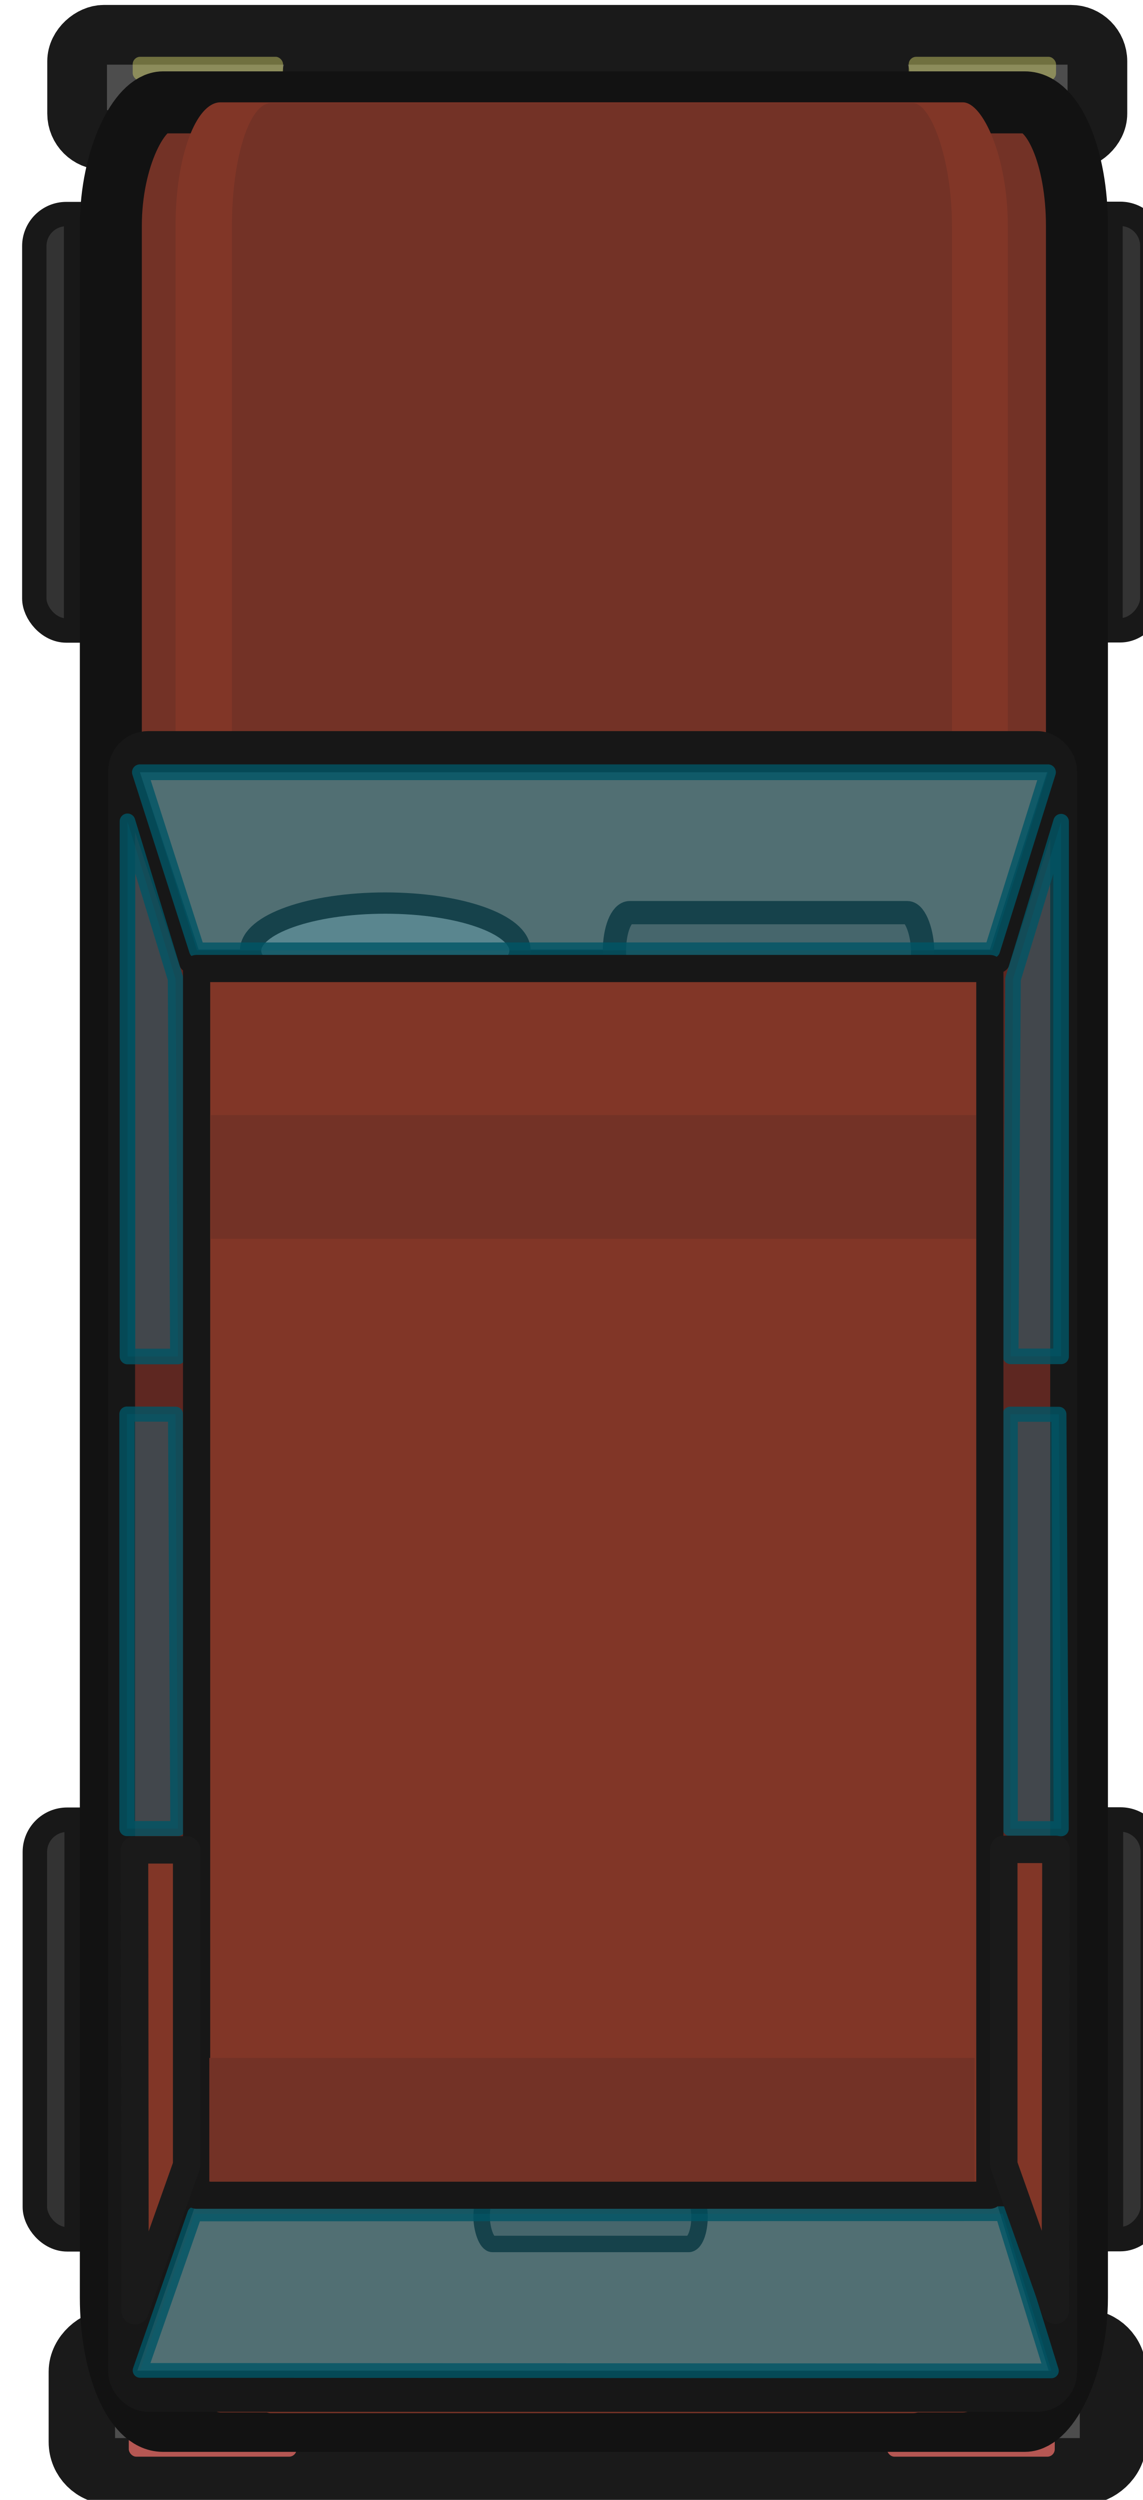 <?xml version="1.0" encoding="UTF-8" standalone="no"?>
<!-- Created with Inkscape (http://www.inkscape.org/) -->

<svg
   width="83.419mm"
   height="182.411mm"
   viewBox="0 0 83.419 182.411"
   version="1.1"
   id="svg1"
   inkscape:version="1.3.2 (091e20e, 2023-11-25)"
   sodipodi:docname="renova_rs8.svg"
   xmlns:inkscape="http://www.inkscape.org/namespaces/inkscape"
   xmlns:sodipodi="http://sodipodi.sourceforge.net/DTD/sodipodi-0.dtd"
   xmlns="http://www.w3.org/2000/svg"
   xmlns:svg="http://www.w3.org/2000/svg">
  <sodipodi:namedview
     id="namedview1"
     pagecolor="#505050"
     bordercolor="#eeeeee"
     borderopacity="1"
     inkscape:showpageshadow="0"
     inkscape:pageopacity="0"
     inkscape:pagecheckerboard="0"
     inkscape:deskcolor="#505050"
     inkscape:document-units="mm"
     inkscape:zoom="0.2102413"
     inkscape:cx="299.65568"
     inkscape:cy="485.15681"
     inkscape:window-width="1312"
     inkscape:window-height="449"
     inkscape:window-x="0"
     inkscape:window-y="25"
     inkscape:window-maximized="0"
     inkscape:current-layer="layer1" />
  <defs
     id="defs1" />
  <g
     inkscape:label="Layer 1"
     inkscape:groupmode="layer"
     id="layer1"
     transform="translate(-25.014,-20.675)">
    <g
       id="g37545-72-4-9-0"
       transform="matrix(0.935,0,0,0.935,12614.446,2832.325)">
      <g
         id="g122376-03-6">
        <rect
           style="fill:#4d4d4d;fill-opacity:1;stroke:#1a1a1a;stroke-width:4.66;stroke-dasharray:none;stroke-opacity:1;paint-order:markers stroke fill;stop-color:#000000"
           id="rect93069-6-9-52-8-9-1"
           width="8.212"
           height="79.64"
           x="2996.184"
           y="-13458.614"
           ry="2.068"
           transform="rotate(-90)" />
        <rect
           style="fill:#333333;fill-opacity:1;stroke:#181818;stroke-width:1.902;stroke-linecap:square;stroke-linejoin:round;stroke-dasharray:none;stroke-opacity:1;paint-order:normal;stop-color:#000000"
           id="rect11293-5-3-96-5-4-334-7-84-8"
           width="11.553"
           height="32.501"
           x="-13461.956"
           y="-2990.407"
           ry="2.5" />
        <rect
           style="fill:#181818;fill-opacity:1;stroke:none;stroke-width:0.796;stroke-linecap:square;stroke-linejoin:round;stroke-dasharray:none;stroke-opacity:1;paint-order:normal;stop-color:#000000"
           id="rect13084-9-9-1-4-7-0-8-55-1-85-6"
           width="2.521"
           height="31.491"
           x="13457.125"
           y="2958.159"
           transform="scale(-1)" />
        <rect
           style="fill:#333333;fill-opacity:1;stroke:#181818;stroke-width:1.902;stroke-linecap:square;stroke-linejoin:round;stroke-dasharray:none;stroke-opacity:1;paint-order:normal;stop-color:#000000"
           id="rect11293-5-3-96-5-4-3-45-0-01-8"
           width="11.553"
           height="32.501"
           x="13374.69"
           y="-2990.424"
           ry="2.5"
           transform="scale(-1,1)" />
        <rect
           style="fill:#181818;fill-opacity:1;stroke:none;stroke-width:0.796;stroke-linecap:square;stroke-linejoin:round;stroke-dasharray:none;stroke-opacity:1;paint-order:normal;stop-color:#000000"
           id="rect13084-9-9-1-4-7-0-8-7-75-8-5-8"
           width="2.521"
           height="31.491"
           x="-13379.521"
           y="2958.176"
           transform="scale(1,-1)" />
        <rect
           style="fill:#333333;fill-opacity:1;stroke:#181818;stroke-width:1.909;stroke-linecap:square;stroke-linejoin:round;stroke-dasharray:none;stroke-opacity:1;paint-order:normal;stop-color:#000000"
           id="rect11293-5-3-96-5-4-0-5-7-0-6"
           width="11.552"
           height="32.747"
           x="-13461.912"
           y="-2865.1"
           ry="2.519" />
        <rect
           style="fill:#181818;fill-opacity:1;stroke:none;stroke-width:0.799;stroke-linecap:square;stroke-linejoin:round;stroke-dasharray:none;stroke-opacity:1;paint-order:normal;stop-color:#000000"
           id="rect13084-9-9-1-4-7-0-8-8-1-8-75-8"
           width="2.521"
           height="31.73"
           x="13457.083"
           y="2832.607"
           transform="scale(-1)" />
        <rect
           style="fill:#333333;fill-opacity:1;stroke:#181818;stroke-width:1.909;stroke-linecap:square;stroke-linejoin:round;stroke-dasharray:none;stroke-opacity:1;paint-order:normal;stop-color:#000000"
           id="rect11293-5-3-96-5-4-3-4-54-0-6-9"
           width="11.552"
           height="32.747"
           x="13374.654"
           y="-2865.117"
           ry="2.519"
           transform="scale(-1,1)" />
        <rect
           style="fill:#181818;fill-opacity:1;stroke:none;stroke-width:0.799;stroke-linecap:square;stroke-linejoin:round;stroke-dasharray:none;stroke-opacity:1;paint-order:normal;stop-color:#000000"
           id="rect13084-9-9-1-4-7-0-8-7-7-2-7-06-4"
           width="2.521"
           height="31.73"
           x="-13379.483"
           y="2832.624"
           transform="scale(1,-1)" />
        <rect
           style="fill:#4d4d4d;fill-opacity:1;stroke:#1a1a1a;stroke-width:5.184;stroke-dasharray:none;stroke-opacity:1;paint-order:markers stroke fill;stop-color:#000000"
           id="rect93069-6-9-7-2-3-4-5"
           width="10.055"
           height="80.488"
           x="2814.251"
           y="-13458.244"
           ry="2.286"
           transform="rotate(-90)" />
        <rect
           style="fill:#808080;fill-opacity:1;stroke:#1a1a1a;stroke-width:2.421;stroke-dasharray:none;stroke-opacity:1;paint-order:markers stroke fill;stop-color:#000000"
           id="rect95454-76-73-7-04-6"
           width="2.355"
           height="46.561"
           x="-3002.5"
           y="-13441.389"
           ry="1.585"
           transform="matrix(0,1,1,0,0,0)" />
        <rect
           style="fill:#d9d96d;fill-opacity:0.45;stroke:none;stroke-width:1.721;stroke-linecap:square;stroke-linejoin:round;stroke-dasharray:none;stroke-opacity:1;paint-order:fill markers stroke;stop-color:#000000"
           id="rect16616-3-4-9-0-1-62-2"
           width="11.737"
           height="1.864"
           x="-13454.275"
           y="-3002.681"
           ry="0.583" />
        <rect
           style="fill:#d9d96d;fill-opacity:0.45;stroke:none;stroke-width:1.704;stroke-linecap:square;stroke-linejoin:round;stroke-dasharray:none;stroke-opacity:1;paint-order:fill markers stroke;stop-color:#000000"
           id="rect16616-3-4-9-7-3-9-06-8"
           width="11.501"
           height="1.864"
           x="-13393.704"
           y="-3002.679"
           ry="0.583" />
        <rect
           style="fill:#b55753;fill-opacity:1;stroke:none;stroke-width:1.818;stroke-linecap:square;stroke-linejoin:round;stroke-dasharray:none;stroke-opacity:1;paint-order:fill markers stroke;stop-color:#000000"
           id="rect16616-3-4-9-7-5-5-8-4-1"
           width="13.096"
           height="1.864"
           x="-13395.399"
           y="-2817.254"
           ry="0.583" />
        <rect
           style="fill:#b55753;fill-opacity:1;stroke:none;stroke-width:1.818;stroke-linecap:square;stroke-linejoin:round;stroke-dasharray:none;stroke-opacity:1;paint-order:fill markers stroke;stop-color:#000000"
           id="rect16616-3-4-9-7-5-3-5-7-3-8"
           width="13.096"
           height="1.864"
           x="-13454.581"
           y="-2817.255"
           ry="0.583" />
        <rect
           style="fill:#733226;fill-opacity:1;stroke:#121212;stroke-width:4.839;stroke-dasharray:none;stroke-opacity:1;paint-order:markers stroke fill;stop-color:#000000"
           id="rect93177-2-9-8-58-1"
           width="180.938"
           height="75.411"
           x="-2999.124"
           y="13380.571"
           ry="4.072"
           rx="9.639"
           transform="rotate(90)" />
        <rect
           style="fill:#813627;fill-opacity:1;stroke-width:1.819;paint-order:markers stroke fill;stop-color:#000000"
           id="rect93177-4-6-3-7-28-9"
           width="180.28"
           height="64.961"
           x="-2999.126"
           y="-13450.93"
           ry="3.508"
           rx="9.604"
           transform="matrix(0,1,1,0,0,0)" />
        <rect
           style="fill:#733226;fill-opacity:1;stroke-width:1.692;paint-order:markers stroke fill;stop-color:#000000"
           id="rect93177-4-6-6-78-2-9-2"
           width="180.28"
           height="56.204"
           x="-2999.063"
           y="-13446.53"
           ry="3.035"
           rx="9.604"
           transform="matrix(0,1,1,0,0,0)" />
        <rect
           style="fill:#b3b3b3;fill-opacity:1;stroke-width:1.284;paint-order:markers stroke fill;stop-color:#000000"
           id="rect93177-4-6-6-4-9-4-4-7"
           width="89.787"
           height="65.049"
           x="-2909.186"
           y="-13450.994"
           ry="3.513"
           rx="4.783"
           transform="matrix(0,1,1,0,0,0)" />
        <rect
           style="fill:#5e2721;fill-opacity:1;stroke:#171717;stroke-width:2.096;stroke-linejoin:miter;stroke-dasharray:none;stroke-opacity:1;stop-color:#000000"
           id="rect29437-2-3-7-97-4"
           width="73.526"
           height="129.066"
           x="-13455.136"
           y="-2949.007"
           ry="2.057" />
        <path
           style="opacity:1;fill:#735f59;fill-opacity:1;stroke:#171717;stroke-width:1.826;stroke-linejoin:round;stroke-dasharray:none;stroke-opacity:1;stop-color:#000000"
           d="m -13449.785,-2932.099 h 63.083 l 5.047,-15.657 h -73.315 z"
           id="path31381-3-9-0-5"
           sodipodi:nodetypes="ccccc" />
        <path
           style="fill:#735f59;fill-opacity:1;stroke:#171717;stroke-width:1.682;stroke-linejoin:round;stroke-dasharray:none;stroke-opacity:1;stop-color:#000000"
           d="m -13449.241,-2837.96 62.446,0.054 5.154,16.644 h -73.459 z"
           id="path31381-3-9-3-3-5"
           sodipodi:nodetypes="ccccc" />
        <rect
           style="fill:#64534f;fill-opacity:1;stroke:#1f1f1f;stroke-width:1.284;stroke-linecap:round;stroke-linejoin:round;stroke-dasharray:none;stroke-opacity:1;stop-color:#000000"
           id="rect37344-7-4-3-1-0"
           width="17.01"
           height="4.253"
           x="-13427.04"
           y="-2836.244"
           rx="0.849"
           ry="2.879" />
        <path
           style="fill:#0094b2;fill-opacity:0.298;stroke:#005566;stroke-width:1.15;stroke-linecap:square;stroke-linejoin:round;stroke-dasharray:none;stroke-opacity:0.8;stop-color:#000000"
           d="m -13449.437,-2834.335 -4.262,12.212 71.134,0.035 -3.807,-12.266 z"
           id="path32708-14-2-1-1-6"
           sodipodi:nodetypes="ccccc" />
        <rect
           style="fill:#64534f;fill-opacity:1;stroke:#1f1f1f;stroke-width:1.816;stroke-linecap:round;stroke-linejoin:round;stroke-dasharray:none;stroke-opacity:1;stop-color:#000000"
           id="rect37344-7-4-15-5"
           width="24.059"
           height="6.015"
           x="-13416.674"
           y="-2935.889"
           rx="1.2"
           ry="4.073" />
        <ellipse
           style="fill:#808080;fill-opacity:1;stroke:#1f1f1f;stroke-width:1.663;stroke-linecap:round;stroke-linejoin:round;stroke-dasharray:none;stroke-opacity:1;stop-color:#000000"
           id="path37315-6-2-47-0"
           cx="-13434.558"
           cy="-2932.922"
           rx="10.517"
           ry="3.714" />
        <path
           style="opacity:1;fill:#0094b2;fill-opacity:0.298;stroke:#005566;stroke-width:1.23;stroke-linecap:square;stroke-linejoin:round;stroke-dasharray:none;stroke-opacity:0.8;stop-color:#000000"
           d="m -13449.257,-2932.944 -4.456,-13.901 h 70.881 l -4.353,13.893 z"
           id="path32708-14-2-4-4"
           sodipodi:nodetypes="ccccc" />
        <path
           style="opacity:1;fill:#0094b2;fill-opacity:0.298;stroke:#005566;stroke-width:1.219;stroke-linecap:round;stroke-linejoin:round;stroke-dasharray:none;stroke-opacity:0.8;stop-color:#000000"
           d="m -13450.745,-2901.25 h -3.936 v -41.765 l 3.754,12.301 z"
           id="path33188-52-9-8-0"
           sodipodi:nodetypes="ccccc" />
        <path
           style="fill:#0094b2;fill-opacity:0.298;stroke:#005566;stroke-width:1.175;stroke-linecap:round;stroke-linejoin:round;stroke-dasharray:none;stroke-opacity:0.8;stop-color:#000000"
           d="m -13450.749,-2864.408 h -3.98 v -32.35 l 3.796,0.011 z"
           id="path33188-52-9-7-7-5"
           sodipodi:nodetypes="ccccc" />
        <path
           style="fill:#0094b2;fill-opacity:0.298;stroke:#005566;stroke-width:1.175;stroke-linecap:round;stroke-linejoin:round;stroke-dasharray:none;stroke-opacity:0.8;stop-color:#000000"
           d="m -13381.796,-2864.398 h -3.98 v -32.35 l 3.796,0.011 z"
           id="path33188-52-9-7-4-3-5"
           sodipodi:nodetypes="ccccc" />
        <path
           style="fill:#0094b2;fill-opacity:0.298;stroke:#005566;stroke-width:1.218;stroke-linecap:round;stroke-linejoin:round;stroke-dasharray:none;stroke-opacity:0.8;stop-color:#000000"
           d="m -13385.744,-2901.261 h 3.936 v -41.727 l -3.754,12.29 z"
           id="path33188-4-16-5-10-4"
           sodipodi:nodetypes="ccccc" />
        <rect
           style="fill:#813627;fill-opacity:1;stroke:#171717;stroke-width:2.122;stroke-linecap:square;stroke-linejoin:round;stroke-dasharray:none;stroke-opacity:1;stop-color:#000000"
           id="rect29437-3-5-46-1"
           width="61.917"
           height="95.731"
           x="-13449.287"
           y="-2931.528"
           ry="0" />
        <rect
           style="fill:#733226;fill-opacity:1;stroke:none;stroke-width:2.146;stroke-linecap:square;stroke-linejoin:round;stroke-dasharray:none;stroke-opacity:1;paint-order:normal;stop-color:#000000"
           id="rect13084-6-7-9-5-9-25-2"
           width="9.65"
           height="59.736"
           x="2910.439"
           y="-13448.182"
           transform="rotate(-90)" />
        <rect
           style="fill:#733226;fill-opacity:1;stroke:none;stroke-width:2.146;stroke-linecap:square;stroke-linejoin:round;stroke-dasharray:none;stroke-opacity:1;paint-order:normal;stop-color:#000000"
           id="rect13084-6-7-9-5-9-4-6-4"
           width="9.65"
           height="59.736"
           x="2836.86"
           y="-13448.294"
           transform="rotate(-90)" />
        <path
           style="fill:#813627;fill-opacity:1;stroke:#1a1a1a;stroke-width:2.139;stroke-linecap:round;stroke-linejoin:round;stroke-dasharray:none;stroke-opacity:1;stop-color:#000000"
           d="m -13454.093,-2826.777 4.028,-11.363 v -24.607 h -4.067 z"
           id="path120644-9-7" />
        <path
           style="fill:#813627;fill-opacity:1;stroke:#1a1a1a;stroke-width:2.139;stroke-linecap:round;stroke-linejoin:round;stroke-dasharray:none;stroke-opacity:1;stop-color:#000000"
           d="m -13382.253,-2826.815 -4.028,-11.363 v -24.607 h 4.067 z"
           id="path120644-6-8-2" />
      </g>
    </g>
  </g>
</svg>
